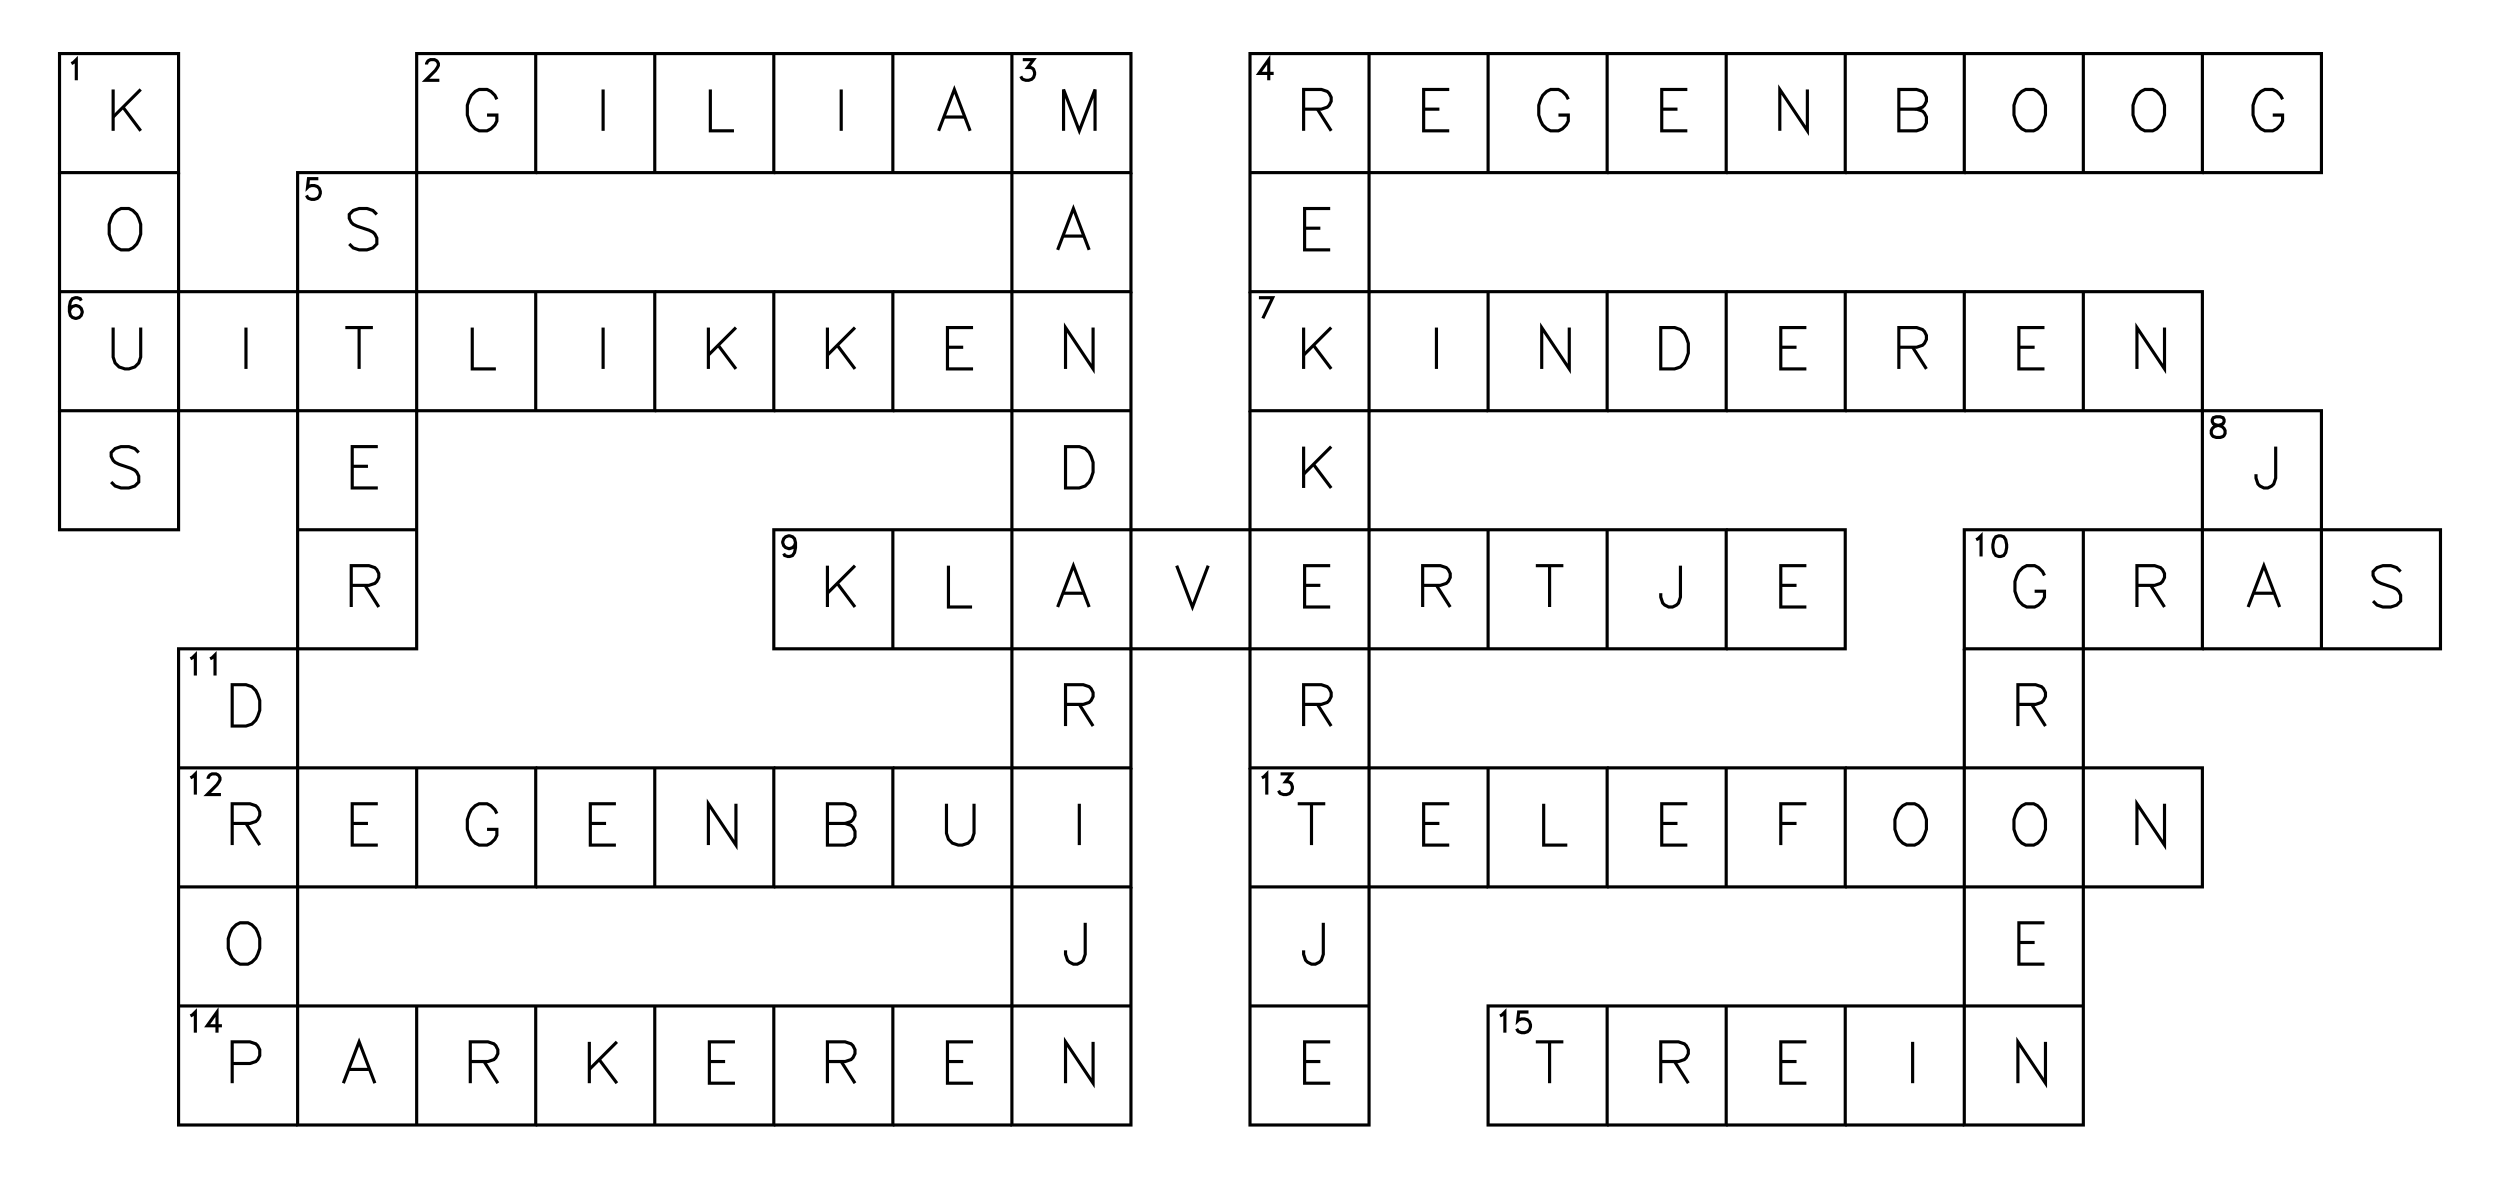 <?xml version="1.0" encoding="utf-8" ?>
<svg xmlns="http://www.w3.org/2000/svg" xmlns:cc="http://creativecommons.org/ns" xmlns:dc="http://purl.org/dc/elements/1.1/" xmlns:ev="http://www.w3.org/2001/xml-events" xmlns:inkscape="http://www.inkscape.org/namespaces/inkscape" xmlns:rdf="http://www.w3.org/1999/02/22-rdf-syntax-ns" xmlns:sodipodi="http://sodipodi.sourceforge.net/DTD/sodipodi-0.dtd" xmlns:xlink="http://www.w3.org/1999/xlink" baseProfile="tiny" height="9.9cm" version="1.2" viewBox="0 0 793.701 374.173" width="21.0cm">
  <defs/>
  <g fill="none" id="layer1" inkscape:groupmode="layer" inkscape:label="1" stroke="#000000" style="display:inline">
    <polygon points="18.898,17.008 18.898,54.803 18.898,54.803 56.693,54.803 56.693,54.803 56.693,17.008 56.693,17.008"/>
    <polyline points="22.662,20.177 23.287,19.865 23.287,19.865 24.225,18.927 24.225,18.927 24.225,25.49"/>
    <line x1="35.92" x2="35.92" y1="28.405" y2="41.531"/>
    <line x1="44.67" x2="35.92" y1="28.405" y2="37.156"/>
    <line x1="39.045" x2="44.67" y1="34.031" y2="41.531"/>
    <polygon points="132.284,17.008 132.284,54.803 132.284,54.803 170.079,54.803 170.079,54.803 170.079,17.008 170.079,17.008"/>
    <polyline points="135.423,20.49 135.423,20.177 135.423,20.177 135.736,19.552 135.736,19.552 136.048,19.24 136.048,19.24 136.673,18.927 136.673,18.927 137.923,18.927 137.923,18.927 138.548,19.24 138.548,19.24 138.861,19.552 138.861,19.552 139.173,20.177 139.173,20.177 139.173,20.802 139.173,20.802 138.861,21.427 138.861,21.427 138.236,22.365 138.236,22.365 135.111,25.49 135.111,25.49 139.486,25.49"/>
    <polyline points="157.744,31.53 157.119,30.28 157.119,30.28 155.869,29.03 155.869,29.03 154.619,28.405 154.619,28.405 152.119,28.405 152.119,28.405 150.869,29.03 150.869,29.03 149.619,30.28 149.619,30.28 148.994,31.53 148.994,31.53 148.369,33.406 148.369,33.406 148.369,36.531 148.369,36.531 148.994,38.406 148.994,38.406 149.619,39.656 149.619,39.656 150.869,40.906 150.869,40.906 152.119,41.531 152.119,41.531 154.619,41.531 154.619,41.531 155.869,40.906 155.869,40.906 157.119,39.656 157.119,39.656 157.744,38.406 157.744,38.406 157.744,36.531 157.744,36.531 154.619,36.531"/>
    <polyline points="170.079,54.803 207.874,54.803 207.874,54.803 245.669,54.803 245.669,54.803 245.669,17.008 245.669,17.008 207.874,17.008 207.874,17.008 170.079,17.008"/>
    <line x1="207.874" x2="207.874" y1="54.803" y2="17.008"/>
    <line x1="191.476" x2="191.476" y1="28.405" y2="41.531"/>
    <polyline points="225.522,28.405 225.522,41.531 225.522,41.531 233.022,41.531"/>
    <polyline points="245.669,54.803 283.465,54.803 283.465,54.803 321.26,54.803 321.26,54.803 359.055,54.803 359.055,54.803 359.055,17.008 359.055,17.008 321.26,17.008 321.26,17.008 283.465,17.008 283.465,17.008 245.669,17.008"/>
    <line x1="283.465" x2="283.465" y1="54.803" y2="17.008"/>
    <line x1="267.067" x2="267.067" y1="28.405" y2="41.531"/>
    <polyline points="359.055,54.803 359.055,92.598 359.055,92.598 321.26,92.598 321.26,92.598 321.26,54.803 321.26,54.803 321.26,17.008"/>
    <polyline points="307.987,41.531 302.987,28.405 302.987,28.405 297.987,41.531"/>
    <line x1="299.862" x2="306.112" y1="37.156" y2="37.156"/>
    <polyline points="324.712,18.927 328.15,18.927 328.15,18.927 326.275,21.427 326.275,21.427 327.212,21.427 327.212,21.427 327.837,21.74 327.837,21.74 328.15,22.052 328.15,22.052 328.462,22.99 328.462,22.99 328.462,23.615 328.462,23.615 328.15,24.552 328.15,24.552 327.525,25.177 327.525,25.177 326.587,25.49 326.587,25.49 325.65,25.49 325.65,25.49 324.712,25.177 324.712,25.177 324.4,24.865 324.4,24.865 324.087,24.24"/>
    <polyline points="347.658,41.531 347.658,28.405 347.658,28.405 342.658,41.531 342.658,41.531 337.658,28.405 337.658,28.405 337.658,41.531"/>
    <polygon points="396.85,17.008 396.85,54.803 396.85,54.803 396.85,92.598 396.85,92.598 434.646,92.598 434.646,92.598 434.646,54.803 434.646,54.803 434.646,17.008 434.646,17.008"/>
    <polyline points="396.85,54.803 434.646,54.803 434.646,54.803 472.441,54.803 472.441,54.803 510.236,54.803 510.236,54.803 510.236,17.008 510.236,17.008 472.441,17.008 472.441,17.008 434.646,17.008"/>
    <polyline points="402.803,25.49 402.803,18.927 402.803,18.927 399.678,23.302 399.678,23.302 404.365,23.302"/>
    <polyline points="413.873,34.656 419.498,34.656 419.498,34.656 421.373,34.031 421.373,34.031 421.998,33.406 421.998,33.406 422.623,32.156 422.623,32.156 422.623,30.905 422.623,30.905 421.998,29.655 421.998,29.655 421.373,29.03 421.373,29.03 419.498,28.405 419.498,28.405 413.873,28.405 413.873,28.405 413.873,41.531"/>
    <line x1="418.248" x2="422.623" y1="34.656" y2="41.531"/>
    <line x1="472.441" x2="472.441" y1="54.803" y2="17.008"/>
    <polyline points="460.106,28.405 451.981,28.405 451.981,28.405 451.981,41.531 451.981,41.531 460.106,41.531"/>
    <line x1="451.981" x2="456.981" y1="34.656" y2="34.656"/>
    <polyline points="497.901,31.53 497.276,30.28 497.276,30.28 496.026,29.03 496.026,29.03 494.776,28.405 494.776,28.405 492.276,28.405 492.276,28.405 491.026,29.03 491.026,29.03 489.776,30.28 489.776,30.28 489.151,31.53 489.151,31.53 488.526,33.406 488.526,33.406 488.526,36.531 488.526,36.531 489.151,38.406 489.151,38.406 489.776,39.656 489.776,39.656 491.026,40.906 491.026,40.906 492.276,41.531 492.276,41.531 494.776,41.531 494.776,41.531 496.026,40.906 496.026,40.906 497.276,39.656 497.276,39.656 497.901,38.406 497.901,38.406 497.901,36.531 497.901,36.531 494.776,36.531"/>
    <polyline points="510.236,54.803 548.032,54.803 548.032,54.803 548.032,17.008 548.032,17.008 510.236,17.008"/>
    <polyline points="535.696,28.405 527.571,28.405 527.571,28.405 527.571,41.531 527.571,41.531 535.696,41.531"/>
    <line x1="527.571" x2="532.571" y1="34.656" y2="34.656"/>
    <polyline points="548.032,54.803 585.827,54.803 585.827,54.803 585.827,17.008 585.827,17.008 548.032,17.008"/>
    <polyline points="573.804,28.405 573.804,41.531 573.804,41.531 565.054,28.405 565.054,28.405 565.054,41.531"/>
    <polyline points="585.827,54.803 623.622,54.803 623.622,54.803 623.622,17.008 623.622,17.008 585.827,17.008"/>
    <polygon points="602.849,28.405 602.849,41.531 602.849,41.531 608.474,41.531 608.474,41.531 610.349,40.906 610.349,40.906 610.974,40.281 610.974,40.281 611.599,39.031 611.599,39.031 611.599,37.156 611.599,37.156 610.974,35.906 610.974,35.906 610.349,35.281 610.349,35.281 608.474,34.656 608.474,34.656 610.349,34.031 610.349,34.031 610.974,33.406 610.974,33.406 611.599,32.156 611.599,32.156 611.599,30.905 611.599,30.905 610.974,29.655 610.974,29.655 610.349,29.03 610.349,29.03 608.474,28.405 608.474,28.405"/>
    <line x1="602.849" x2="608.474" y1="34.656" y2="34.656"/>
    <polyline points="623.622,54.803 661.417,54.803 661.417,54.803 699.213,54.803 699.213,54.803 699.213,17.008 699.213,17.008 661.417,17.008 661.417,17.008 623.622,17.008"/>
    <line x1="661.417" x2="661.417" y1="54.803" y2="17.008"/>
    <polygon points="643.145,28.405 641.895,29.03 641.895,29.03 640.645,30.28 640.645,30.28 640.02,31.53 640.02,31.53 639.395,33.406 639.395,33.406 639.395,36.531 639.395,36.531 640.02,38.406 640.02,38.406 640.645,39.656 640.645,39.656 641.895,40.906 641.895,40.906 643.145,41.531 643.145,41.531 645.645,41.531 645.645,41.531 646.895,40.906 646.895,40.906 648.145,39.656 648.145,39.656 648.77,38.406 648.77,38.406 649.395,36.531 649.395,36.531 649.395,33.406 649.395,33.406 648.77,31.53 648.77,31.53 648.145,30.28 648.145,30.28 646.895,29.03 646.895,29.03 645.645,28.405 645.645,28.405"/>
    <polygon points="680.94,28.405 679.69,29.03 679.69,29.03 678.44,30.28 678.44,30.28 677.815,31.53 677.815,31.53 677.19,33.406 677.19,33.406 677.19,36.531 677.19,36.531 677.815,38.406 677.815,38.406 678.44,39.656 678.44,39.656 679.69,40.906 679.69,40.906 680.94,41.531 680.94,41.531 683.44,41.531 683.44,41.531 684.69,40.906 684.69,40.906 685.94,39.656 685.94,39.656 686.565,38.406 686.565,38.406 687.19,36.531 687.19,36.531 687.19,33.406 687.19,33.406 686.565,31.53 686.565,31.53 685.94,30.28 685.94,30.28 684.69,29.03 684.69,29.03 683.44,28.405 683.44,28.405"/>
    <polyline points="699.213,54.803 737.008,54.803 737.008,54.803 737.008,17.008 737.008,17.008 699.213,17.008"/>
    <polyline points="724.673,31.53 724.048,30.28 724.048,30.28 722.798,29.03 722.798,29.03 721.548,28.405 721.548,28.405 719.048,28.405 719.048,28.405 717.798,29.03 717.798,29.03 716.548,30.28 716.548,30.28 715.923,31.53 715.923,31.53 715.298,33.406 715.298,33.406 715.298,36.531 715.298,36.531 715.923,38.406 715.923,38.406 716.548,39.656 716.548,39.656 717.798,40.906 717.798,40.906 719.048,41.531 719.048,41.531 721.548,41.531 721.548,41.531 722.798,40.906 722.798,40.906 724.048,39.656 724.048,39.656 724.673,38.406 724.673,38.406 724.673,36.531 724.673,36.531 721.548,36.531"/>
    <polyline points="18.898,54.803 18.898,92.598 18.898,92.598 18.898,130.394 18.898,130.394 56.693,130.394 56.693,130.394 94.488,130.394 94.488,130.394 94.488,168.189 94.488,168.189 94.488,205.984 94.488,205.984 132.284,205.984 132.284,205.984 132.284,168.189 132.284,168.189 132.284,130.394 132.284,130.394 170.079,130.394 170.079,130.394 207.874,130.394 207.874,130.394 207.874,92.598 207.874,92.598 170.079,92.598 170.079,92.598 132.284,92.598 132.284,92.598 132.284,54.803 132.284,54.803 94.488,54.803 94.488,54.803 94.488,92.598 94.488,92.598 56.693,92.598 56.693,92.598 56.693,54.803"/>
    <polyline points="18.898,92.598 56.693,92.598 56.693,92.598 56.693,130.394 56.693,130.394 56.693,168.189 56.693,168.189 18.898,168.189 18.898,168.189 18.898,130.394"/>
    <polygon points="38.42,66.201 37.17,66.826 37.17,66.826 35.92,68.076 35.92,68.076 35.295,69.326 35.295,69.326 34.67,71.201 34.67,71.201 34.67,74.326 34.67,74.326 35.295,76.201 35.295,76.201 35.92,77.451 35.92,77.451 37.17,78.701 37.17,78.701 38.42,79.326 38.42,79.326 40.92,79.326 40.92,79.326 42.17,78.701 42.17,78.701 43.42,77.451 43.42,77.451 44.045,76.201 44.045,76.201 44.67,74.326 44.67,74.326 44.67,71.201 44.67,71.201 44.045,69.326 44.045,69.326 43.42,68.076 43.42,68.076 42.17,66.826 42.17,66.826 40.92,66.201 40.92,66.201"/>
    <polygon points="94.488,92.598 132.284,92.598 132.284,92.598 132.284,130.394 132.284,130.394 94.488,130.394 94.488,130.394"/>
    <polyline points="101.066,56.722 97.941,56.722 97.941,56.722 97.628,59.535 97.628,59.535 97.941,59.222 97.941,59.222 98.878,58.91 98.878,58.91 99.816,58.91 99.816,58.91 100.753,59.222 100.753,59.222 101.378,59.847 101.378,59.847 101.691,60.785 101.691,60.785 101.691,61.41 101.691,61.41 101.378,62.347 101.378,62.347 100.753,62.972 100.753,62.972 99.816,63.285 99.816,63.285 98.878,63.285 98.878,63.285 97.941,62.972 97.941,62.972 97.628,62.66 97.628,62.66 97.316,62.035"/>
    <polyline points="119.636,68.076 118.386,66.826 118.386,66.826 116.511,66.201 116.511,66.201 114.011,66.201 114.011,66.201 112.136,66.826 112.136,66.826 110.886,68.076 110.886,68.076 110.886,69.326 110.886,69.326 111.511,70.576 111.511,70.576 112.136,71.201 112.136,71.201 113.386,71.826 113.386,71.826 117.136,73.076 117.136,73.076 118.386,73.701 118.386,73.701 119.011,74.326 119.011,74.326 119.636,75.576 119.636,75.576 119.636,77.451 119.636,77.451 118.386,78.701 118.386,78.701 116.511,79.326 116.511,79.326 114.011,79.326 114.011,79.326 112.136,78.701 112.136,78.701 110.886,77.451"/>
    <polyline points="345.783,79.326 340.783,66.201 340.783,66.201 335.783,79.326"/>
    <line x1="337.658" x2="343.908" y1="74.951" y2="74.951"/>
    <polyline points="422.31,66.201 414.185,66.201 414.185,66.201 414.185,79.326 414.185,79.326 422.31,79.326"/>
    <line x1="414.185" x2="419.185" y1="72.451" y2="72.451"/>
    <polyline points="25.787,95.455 25.475,94.83 25.475,94.83 24.537,94.518 24.537,94.518 23.912,94.518 23.912,94.518 22.975,94.83 22.975,94.83 22.35,95.768 22.35,95.768 22.037,97.33 22.037,97.33 22.037,98.893 22.037,98.893 22.35,100.143 22.35,100.143 22.975,100.768 22.975,100.768 23.912,101.08 23.912,101.08 24.225,101.08 24.225,101.08 25.162,100.768 25.162,100.768 25.787,100.143 25.787,100.143 26.1,99.205 26.1,99.205 26.1,98.893 26.1,98.893 25.787,97.955 25.787,97.955 25.162,97.33 25.162,97.33 24.225,97.018 24.225,97.018 23.912,97.018 23.912,97.018 22.975,97.33 22.975,97.33 22.35,97.955 22.35,97.955 22.037,98.893"/>
    <polyline points="35.92,103.996 35.92,113.371 35.92,113.371 36.545,115.246 36.545,115.246 37.795,116.496 37.795,116.496 39.67,117.121 39.67,117.121 40.92,117.121 40.92,117.121 42.795,116.496 42.795,116.496 44.045,115.246 44.045,115.246 44.67,113.371 44.67,113.371 44.67,103.996"/>
    <line x1="78.091" x2="78.091" y1="103.996" y2="117.121"/>
    <line x1="114.011" x2="114.011" y1="103.996" y2="117.121"/>
    <line x1="109.636" x2="118.386" y1="103.996" y2="103.996"/>
    <line x1="170.079" x2="170.079" y1="130.394" y2="92.598"/>
    <polyline points="149.931,103.996 149.931,117.121 149.931,117.121 157.431,117.121"/>
    <line x1="191.476" x2="191.476" y1="103.996" y2="117.121"/>
    <polyline points="207.874,130.394 245.669,130.394 245.669,130.394 245.669,92.598 245.669,92.598 207.874,92.598"/>
    <line x1="224.897" x2="224.897" y1="103.996" y2="117.121"/>
    <line x1="233.647" x2="224.897" y1="103.996" y2="112.746"/>
    <line x1="228.022" x2="233.647" y1="109.621" y2="117.121"/>
    <polyline points="245.669,130.394 283.465,130.394 283.465,130.394 283.465,92.598 283.465,92.598 245.669,92.598"/>
    <line x1="262.692" x2="262.692" y1="103.996" y2="117.121"/>
    <line x1="271.442" x2="262.692" y1="103.996" y2="112.746"/>
    <line x1="265.817" x2="271.442" y1="109.621" y2="117.121"/>
    <polyline points="283.465,130.394 321.26,130.394 321.26,130.394 321.26,168.189 321.26,168.189 283.465,168.189 283.465,168.189 245.669,168.189 245.669,168.189 245.669,205.984 245.669,205.984 283.465,205.984 283.465,205.984 321.26,205.984 321.26,205.984 321.26,168.189 321.26,168.189 359.055,168.189 359.055,168.189 359.055,130.394 359.055,130.394 359.055,92.598"/>
    <polyline points="359.055,130.394 321.26,130.394 321.26,130.394 321.26,92.598 321.26,92.598 283.465,92.598"/>
    <polyline points="308.925,103.996 300.8,103.996 300.8,103.996 300.8,117.121 300.8,117.121 308.925,117.121"/>
    <line x1="300.8" x2="305.8" y1="110.246" y2="110.246"/>
    <polyline points="347.033,103.996 347.033,117.121 347.033,117.121 338.283,103.996 338.283,103.996 338.283,117.121"/>
    <polyline points="396.85,92.598 396.85,130.394 396.85,130.394 434.646,130.394 434.646,130.394 434.646,92.598 434.646,92.598 472.441,92.598 472.441,92.598 472.441,130.394 472.441,130.394 510.236,130.394 510.236,130.394 510.236,92.598 510.236,92.598 472.441,92.598"/>
    <polyline points="399.678,94.518 404.053,94.518 404.053,94.518 400.928,101.08"/>
    <line x1="413.873" x2="413.873" y1="103.996" y2="117.121"/>
    <line x1="422.623" x2="413.873" y1="103.996" y2="112.746"/>
    <line x1="416.998" x2="422.623" y1="109.621" y2="117.121"/>
    <polyline points="396.85,130.394 396.85,168.189 396.85,168.189 396.85,205.984 396.85,205.984 359.055,205.984 359.055,205.984 359.055,168.189 359.055,168.189 396.85,168.189 396.85,168.189 434.646,168.189 434.646,168.189 434.646,130.394 434.646,130.394 472.441,130.394"/>
    <line x1="456.043" x2="456.043" y1="103.996" y2="117.121"/>
    <polyline points="498.214,103.996 498.214,117.121 498.214,117.121 489.464,103.996 489.464,103.996 489.464,117.121"/>
    <polyline points="510.236,130.394 548.032,130.394 548.032,130.394 548.032,92.598 548.032,92.598 510.236,92.598"/>
    <polygon points="527.259,103.996 527.259,117.121 527.259,117.121 531.634,117.121 531.634,117.121 533.509,116.496 533.509,116.496 534.759,115.246 534.759,115.246 535.384,113.996 535.384,113.996 536.009,112.121 536.009,112.121 536.009,108.996 536.009,108.996 535.384,107.121 535.384,107.121 534.759,105.871 534.759,105.871 533.509,104.621 533.509,104.621 531.634,103.996 531.634,103.996"/>
    <polyline points="548.032,130.394 585.827,130.394 585.827,130.394 585.827,92.598 585.827,92.598 548.032,92.598"/>
    <polyline points="573.492,103.996 565.367,103.996 565.367,103.996 565.367,117.121 565.367,117.121 573.492,117.121"/>
    <line x1="565.367" x2="570.367" y1="110.246" y2="110.246"/>
    <polyline points="585.827,130.394 623.622,130.394 623.622,130.394 623.622,92.598 623.622,92.598 585.827,92.598"/>
    <polyline points="602.849,110.246 608.474,110.246 608.474,110.246 610.349,109.621 610.349,109.621 610.974,108.996 610.974,108.996 611.599,107.746 611.599,107.746 611.599,106.496 611.599,106.496 610.974,105.246 610.974,105.246 610.349,104.621 610.349,104.621 608.474,103.996 608.474,103.996 602.849,103.996 602.849,103.996 602.849,117.121"/>
    <line x1="607.224" x2="611.599" y1="110.246" y2="117.121"/>
    <polyline points="623.622,130.394 661.417,130.394 661.417,130.394 699.213,130.394 699.213,130.394 699.213,92.598 699.213,92.598 661.417,92.598 661.417,92.598 623.622,92.598"/>
    <line x1="661.417" x2="661.417" y1="130.394" y2="92.598"/>
    <polyline points="649.082,103.996 640.957,103.996 640.957,103.996 640.957,117.121 640.957,117.121 649.082,117.121"/>
    <line x1="640.957" x2="645.957" y1="110.246" y2="110.246"/>
    <polyline points="687.19,103.996 687.19,117.121 687.19,117.121 678.44,103.996 678.44,103.996 678.44,117.121"/>
    <polyline points="44.045,143.666 42.795,142.416 42.795,142.416 40.92,141.791 40.92,141.791 38.42,141.791 38.42,141.791 36.545,142.416 36.545,142.416 35.295,143.666 35.295,143.666 35.295,144.916 35.295,144.916 35.92,146.166 35.92,146.166 36.545,146.791 36.545,146.791 37.795,147.416 37.795,147.416 41.545,148.666 41.545,148.666 42.795,149.291 42.795,149.291 43.42,149.916 43.42,149.916 44.045,151.166 44.045,151.166 44.045,153.041 44.045,153.041 42.795,154.291 42.795,154.291 40.92,154.916 40.92,154.916 38.42,154.916 38.42,154.916 36.545,154.291 36.545,154.291 35.295,153.041"/>
    <line x1="94.488" x2="132.284" y1="168.189" y2="168.189"/>
    <polyline points="119.948,141.791 111.823,141.791 111.823,141.791 111.823,154.916 111.823,154.916 119.948,154.916"/>
    <line x1="111.823" x2="116.823" y1="148.041" y2="148.041"/>
    <polygon points="338.283,141.791 338.283,154.916 338.283,154.916 342.658,154.916 342.658,154.916 344.533,154.291 344.533,154.291 345.783,153.041 345.783,153.041 346.408,151.791 346.408,151.791 347.033,149.916 347.033,149.916 347.033,146.791 347.033,146.791 346.408,144.916 346.408,144.916 345.783,143.666 345.783,143.666 344.533,142.416 344.533,142.416 342.658,141.791 342.658,141.791"/>
    <line x1="413.873" x2="413.873" y1="141.791" y2="154.916"/>
    <line x1="422.623" x2="413.873" y1="141.791" y2="150.541"/>
    <line x1="416.998" x2="422.623" y1="147.416" y2="154.916"/>
    <polygon points="699.213,130.394 699.213,168.189 699.213,168.189 737.008,168.189 737.008,168.189 737.008,130.394 737.008,130.394"/>
    <polygon points="703.602,132.313 702.665,132.625 702.665,132.625 702.352,133.25 702.352,133.25 702.352,133.875 702.352,133.875 702.665,134.5 702.665,134.5 703.29,134.813 703.29,134.813 704.54,135.125 704.54,135.125 705.477,135.438 705.477,135.438 706.102,136.063 706.102,136.063 706.415,136.688 706.415,136.688 706.415,137.625 706.415,137.625 706.102,138.25 706.102,138.25 705.79,138.563 705.79,138.563 704.852,138.875 704.852,138.875 703.602,138.875 703.602,138.875 702.665,138.563 702.665,138.563 702.352,138.25 702.352,138.25 702.04,137.625 702.04,137.625 702.04,136.688 702.04,136.688 702.352,136.063 702.352,136.063 702.977,135.438 702.977,135.438 703.915,135.125 703.915,135.125 705.165,134.813 705.165,134.813 705.79,134.5 705.79,134.5 706.102,133.875 706.102,133.875 706.102,133.25 706.102,133.25 705.79,132.625 705.79,132.625 704.852,132.313 704.852,132.313"/>
    <polyline points="722.485,141.791 722.485,151.791 722.485,151.791 721.86,153.666 721.86,153.666 721.235,154.291 721.235,154.291 719.985,154.916 719.985,154.916 718.735,154.916 718.735,154.916 717.485,154.291 717.485,154.291 716.86,153.666 716.86,153.666 716.235,151.791 716.235,151.791 716.235,150.541"/>
    <polyline points="111.511,185.837 117.136,185.837 117.136,185.837 119.011,185.212 119.011,185.212 119.636,184.587 119.636,184.587 120.261,183.337 120.261,183.337 120.261,182.087 120.261,182.087 119.636,180.837 119.636,180.837 119.011,180.212 119.011,180.212 117.136,179.587 117.136,179.587 111.511,179.587 111.511,179.587 111.511,192.712"/>
    <line x1="115.886" x2="120.261" y1="185.837" y2="192.712"/>
    <line x1="283.465" x2="283.465" y1="205.984" y2="168.189"/>
    <polyline points="252.559,172.296 252.247,173.233 252.247,173.233 251.622,173.858 251.622,173.858 250.684,174.171 250.684,174.171 250.372,174.171 250.372,174.171 249.434,173.858 249.434,173.858 248.809,173.233 248.809,173.233 248.497,172.296 248.497,172.296 248.497,171.983 248.497,171.983 248.809,171.046 248.809,171.046 249.434,170.421 249.434,170.421 250.372,170.108 250.372,170.108 250.684,170.108 250.684,170.108 251.622,170.421 251.622,170.421 252.247,171.046 252.247,171.046 252.559,172.296 252.559,172.296 252.559,173.858 252.559,173.858 252.247,175.421 252.247,175.421 251.622,176.358 251.622,176.358 250.684,176.671 250.684,176.671 250.059,176.671 250.059,176.671 249.122,176.358 249.122,176.358 248.809,175.733"/>
    <line x1="262.692" x2="262.692" y1="179.587" y2="192.712"/>
    <line x1="271.442" x2="262.692" y1="179.587" y2="188.337"/>
    <line x1="265.817" x2="271.442" y1="185.212" y2="192.712"/>
    <polyline points="301.112,179.587 301.112,192.712 301.112,192.712 308.612,192.712"/>
    <polygon points="321.26,205.984 359.055,205.984 359.055,205.984 359.055,243.78 359.055,243.78 321.26,243.78 321.26,243.78"/>
    <polyline points="345.783,192.712 340.783,179.587 340.783,179.587 335.783,192.712"/>
    <line x1="337.658" x2="343.908" y1="188.337" y2="188.337"/>
    <polyline points="373.578,179.587 378.578,192.712 378.578,192.712 383.578,179.587"/>
    <polyline points="510.236,205.984 472.441,205.984 472.441,205.984 434.646,205.984 434.646,205.984 434.646,243.78 434.646,243.78 396.85,243.78 396.85,243.78 396.85,205.984 396.85,205.984 434.646,205.984 434.646,205.984 434.646,168.189 434.646,168.189 472.441,168.189 472.441,168.189 510.236,168.189 510.236,168.189 510.236,205.984 510.236,205.984 548.032,205.984 548.032,205.984 548.032,168.189 548.032,168.189 510.236,168.189"/>
    <polyline points="422.31,179.587 414.185,179.587 414.185,179.587 414.185,192.712 414.185,192.712 422.31,192.712"/>
    <line x1="414.185" x2="419.185" y1="185.837" y2="185.837"/>
    <line x1="472.441" x2="472.441" y1="205.984" y2="168.189"/>
    <polyline points="451.668,185.837 457.293,185.837 457.293,185.837 459.168,185.212 459.168,185.212 459.793,184.587 459.793,184.587 460.418,183.337 460.418,183.337 460.418,182.087 460.418,182.087 459.793,180.837 459.793,180.837 459.168,180.212 459.168,180.212 457.293,179.587 457.293,179.587 451.668,179.587 451.668,179.587 451.668,192.712"/>
    <line x1="456.043" x2="460.418" y1="185.837" y2="192.712"/>
    <line x1="491.964" x2="491.964" y1="179.587" y2="192.712"/>
    <line x1="487.589" x2="496.339" y1="179.587" y2="179.587"/>
    <polyline points="533.509,179.587 533.509,189.587 533.509,189.587 532.884,191.462 532.884,191.462 532.259,192.087 532.259,192.087 531.009,192.712 531.009,192.712 529.759,192.712 529.759,192.712 528.509,192.087 528.509,192.087 527.884,191.462 527.884,191.462 527.259,189.587 527.259,189.587 527.259,188.337"/>
    <polyline points="548.032,205.984 585.827,205.984 585.827,205.984 585.827,168.189 585.827,168.189 548.032,168.189"/>
    <polyline points="573.492,179.587 565.367,179.587 565.367,179.587 565.367,192.712 565.367,192.712 573.492,192.712"/>
    <line x1="565.367" x2="570.367" y1="185.837" y2="185.837"/>
    <polygon points="623.622,168.189 623.622,205.984 623.622,205.984 661.417,205.984 661.417,205.984 699.213,205.984 699.213,205.984 699.213,168.189 699.213,168.189 661.417,168.189 661.417,168.189"/>
    <polyline points="623.622,205.984 623.622,243.78 623.622,243.78 661.417,243.78 661.417,243.78 661.417,205.984 661.417,205.984 661.417,168.189"/>
    <polyline points="627.387,171.358 628.012,171.046 628.012,171.046 628.949,170.108 628.949,170.108 628.949,176.671"/>
    <polygon points="634.574,170.108 633.637,170.421 633.637,170.421 633.012,171.358 633.012,171.358 632.699,172.921 632.699,172.921 632.699,173.858 632.699,173.858 633.012,175.421 633.012,175.421 633.637,176.358 633.637,176.358 634.574,176.671 634.574,176.671 635.199,176.671 635.199,176.671 636.137,176.358 636.137,176.358 636.762,175.421 636.762,175.421 637.074,173.858 637.074,173.858 637.074,172.921 637.074,172.921 636.762,171.358 636.762,171.358 636.137,170.421 636.137,170.421 635.199,170.108 635.199,170.108"/>
    <polyline points="649.082,182.712 648.457,181.462 648.457,181.462 647.207,180.212 647.207,180.212 645.957,179.587 645.957,179.587 643.457,179.587 643.457,179.587 642.207,180.212 642.207,180.212 640.957,181.462 640.957,181.462 640.332,182.712 640.332,182.712 639.707,184.587 639.707,184.587 639.707,187.712 639.707,187.712 640.332,189.587 640.332,189.587 640.957,190.837 640.957,190.837 642.207,192.087 642.207,192.087 643.457,192.712 643.457,192.712 645.957,192.712 645.957,192.712 647.207,192.087 647.207,192.087 648.457,190.837 648.457,190.837 649.082,189.587 649.082,189.587 649.082,187.712 649.082,187.712 645.957,187.712"/>
    <polyline points="678.44,185.837 684.065,185.837 684.065,185.837 685.94,185.212 685.94,185.212 686.565,184.587 686.565,184.587 687.19,183.337 687.19,183.337 687.19,182.087 687.19,182.087 686.565,180.837 686.565,180.837 685.94,180.212 685.94,180.212 684.065,179.587 684.065,179.587 678.44,179.587 678.44,179.587 678.44,192.712"/>
    <line x1="682.815" x2="687.19" y1="185.837" y2="192.712"/>
    <polyline points="699.213,205.984 737.008,205.984 737.008,205.984 774.803,205.984 774.803,205.984 774.803,168.189 774.803,168.189 737.008,168.189 737.008,168.189 737.008,205.984"/>
    <polyline points="723.735,192.712 718.735,179.587 718.735,179.587 713.735,192.712"/>
    <line x1="715.61" x2="721.86" y1="188.337" y2="188.337"/>
    <polyline points="762.155,181.462 760.905,180.212 760.905,180.212 759.03,179.587 759.03,179.587 756.53,179.587 756.53,179.587 754.655,180.212 754.655,180.212 753.405,181.462 753.405,181.462 753.405,182.712 753.405,182.712 754.03,183.962 754.03,183.962 754.655,184.587 754.655,184.587 755.905,185.212 755.905,185.212 759.655,186.462 759.655,186.462 760.905,187.087 760.905,187.087 761.53,187.712 761.53,187.712 762.155,188.962 762.155,188.962 762.155,190.837 762.155,190.837 760.905,192.087 760.905,192.087 759.03,192.712 759.03,192.712 756.53,192.712 756.53,192.712 754.655,192.087 754.655,192.087 753.405,190.837"/>
    <polygon points="56.693,205.984 56.693,243.78 56.693,243.78 94.488,243.78 94.488,243.78 94.488,205.984 94.488,205.984"/>
    <polyline points="60.458,209.154 61.083,208.841 61.083,208.841 62.02,207.904 62.02,207.904 62.02,214.466"/>
    <polyline points="66.708,209.154 67.333,208.841 67.333,208.841 68.27,207.904 68.27,207.904 68.27,214.466"/>
    <polygon points="73.716,217.382 73.716,230.507 73.716,230.507 78.091,230.507 78.091,230.507 79.966,229.882 79.966,229.882 81.216,228.632 81.216,228.632 81.841,227.382 81.841,227.382 82.466,225.507 82.466,225.507 82.466,222.382 82.466,222.382 81.841,220.507 81.841,220.507 81.216,219.257 81.216,219.257 79.966,218.007 79.966,218.007 78.091,217.382 78.091,217.382"/>
    <polyline points="338.283,223.632 343.908,223.632 343.908,223.632 345.783,223.007 345.783,223.007 346.408,222.382 346.408,222.382 347.033,221.132 347.033,221.132 347.033,219.882 347.033,219.882 346.408,218.632 346.408,218.632 345.783,218.007 345.783,218.007 343.908,217.382 343.908,217.382 338.283,217.382 338.283,217.382 338.283,230.507"/>
    <line x1="342.658" x2="347.033" y1="223.632" y2="230.507"/>
    <polyline points="413.873,223.632 419.498,223.632 419.498,223.632 421.373,223.007 421.373,223.007 421.998,222.382 421.998,222.382 422.623,221.132 422.623,221.132 422.623,219.882 422.623,219.882 421.998,218.632 421.998,218.632 421.373,218.007 421.373,218.007 419.498,217.382 419.498,217.382 413.873,217.382 413.873,217.382 413.873,230.507"/>
    <line x1="418.248" x2="422.623" y1="223.632" y2="230.507"/>
    <polyline points="640.645,223.632 646.27,223.632 646.27,223.632 648.145,223.007 648.145,223.007 648.77,222.382 648.77,222.382 649.395,221.132 649.395,221.132 649.395,219.882 649.395,219.882 648.77,218.632 648.77,218.632 648.145,218.007 648.145,218.007 646.27,217.382 646.27,217.382 640.645,217.382 640.645,217.382 640.645,230.507"/>
    <line x1="645.02" x2="649.395" y1="223.632" y2="230.507"/>
    <polyline points="56.693,243.78 56.693,281.575 56.693,281.575 56.693,319.37 56.693,319.37 94.488,319.37 94.488,319.37 94.488,281.575 94.488,281.575 94.488,243.78 94.488,243.78 132.284,243.78 132.284,243.78 132.284,281.575 132.284,281.575 170.079,281.575 170.079,281.575 170.079,243.78 170.079,243.78 132.284,243.78"/>
    <polyline points="56.693,281.575 94.488,281.575 94.488,281.575 132.284,281.575"/>
    <polyline points="60.458,246.949 61.083,246.636 61.083,246.636 62.02,245.699 62.02,245.699 62.02,252.261"/>
    <polyline points="66.083,247.261 66.083,246.949 66.083,246.949 66.395,246.324 66.395,246.324 66.708,246.011 66.708,246.011 67.333,245.699 67.333,245.699 68.583,245.699 68.583,245.699 69.208,246.011 69.208,246.011 69.52,246.324 69.52,246.324 69.833,246.949 69.833,246.949 69.833,247.574 69.833,247.574 69.52,248.199 69.52,248.199 68.895,249.136 68.895,249.136 65.77,252.261 65.77,252.261 70.145,252.261"/>
    <polyline points="73.716,261.427 79.341,261.427 79.341,261.427 81.216,260.802 81.216,260.802 81.841,260.177 81.841,260.177 82.466,258.927 82.466,258.927 82.466,257.677 82.466,257.677 81.841,256.427 81.841,256.427 81.216,255.802 81.216,255.802 79.341,255.177 79.341,255.177 73.716,255.177 73.716,255.177 73.716,268.302"/>
    <line x1="78.091" x2="82.466" y1="261.427" y2="268.302"/>
    <polyline points="119.948,255.177 111.823,255.177 111.823,255.177 111.823,268.302 111.823,268.302 119.948,268.302"/>
    <line x1="111.823" x2="116.823" y1="261.427" y2="261.427"/>
    <polyline points="157.744,258.302 157.119,257.052 157.119,257.052 155.869,255.802 155.869,255.802 154.619,255.177 154.619,255.177 152.119,255.177 152.119,255.177 150.869,255.802 150.869,255.802 149.619,257.052 149.619,257.052 148.994,258.302 148.994,258.302 148.369,260.177 148.369,260.177 148.369,263.302 148.369,263.302 148.994,265.177 148.994,265.177 149.619,266.427 149.619,266.427 150.869,267.677 150.869,267.677 152.119,268.302 152.119,268.302 154.619,268.302 154.619,268.302 155.869,267.677 155.869,267.677 157.119,266.427 157.119,266.427 157.744,265.177 157.744,265.177 157.744,263.302 157.744,263.302 154.619,263.302"/>
    <polyline points="170.079,281.575 207.874,281.575 207.874,281.575 245.669,281.575 245.669,281.575 245.669,243.78 245.669,243.78 207.874,243.78 207.874,243.78 170.079,243.78"/>
    <line x1="207.874" x2="207.874" y1="281.575" y2="243.78"/>
    <polyline points="195.539,255.177 187.414,255.177 187.414,255.177 187.414,268.302 187.414,268.302 195.539,268.302"/>
    <line x1="187.414" x2="192.414" y1="261.427" y2="261.427"/>
    <polyline points="233.647,255.177 233.647,268.302 233.647,268.302 224.897,255.177 224.897,255.177 224.897,268.302"/>
    <polyline points="245.669,281.575 283.465,281.575 283.465,281.575 321.26,281.575 321.26,281.575 359.055,281.575 359.055,281.575 359.055,243.78"/>
    <polyline points="283.465,281.575 283.465,243.78 283.465,243.78 245.669,243.78"/>
    <polygon points="262.692,255.177 262.692,268.302 262.692,268.302 268.317,268.302 268.317,268.302 270.192,267.677 270.192,267.677 270.817,267.052 270.817,267.052 271.442,265.802 271.442,265.802 271.442,263.927 271.442,263.927 270.817,262.677 270.817,262.677 270.192,262.052 270.192,262.052 268.317,261.427 268.317,261.427 270.192,260.802 270.192,260.802 270.817,260.177 270.817,260.177 271.442,258.927 271.442,258.927 271.442,257.677 271.442,257.677 270.817,256.427 270.817,256.427 270.192,255.802 270.192,255.802 268.317,255.177 268.317,255.177"/>
    <line x1="262.692" x2="268.317" y1="261.427" y2="261.427"/>
    <polyline points="170.079,319.37 170.079,357.165 170.079,357.165 132.284,357.165 132.284,357.165 94.488,357.165 94.488,357.165 94.488,319.37 94.488,319.37 132.284,319.37 132.284,319.37 170.079,319.37 170.079,319.37 207.874,319.37 207.874,319.37 245.669,319.37 245.669,319.37 283.465,319.37 283.465,319.37 321.26,319.37 321.26,319.37 321.26,281.575 321.26,281.575 321.26,243.78 321.26,243.78 283.465,243.78"/>
    <polyline points="300.487,255.177 300.487,264.552 300.487,264.552 301.112,266.427 301.112,266.427 302.362,267.677 302.362,267.677 304.237,268.302 304.237,268.302 305.487,268.302 305.487,268.302 307.362,267.677 307.362,267.677 308.612,266.427 308.612,266.427 309.237,264.552 309.237,264.552 309.237,255.177"/>
    <line x1="342.658" x2="342.658" y1="255.177" y2="268.302"/>
    <polyline points="396.85,243.78 396.85,281.575 396.85,281.575 396.85,319.37 396.85,319.37 396.85,357.165 396.85,357.165 434.646,357.165 434.646,357.165 434.646,319.37 434.646,319.37 434.646,281.575 434.646,281.575 434.646,243.78 434.646,243.78 472.441,243.78 472.441,243.78 472.441,281.575 472.441,281.575 510.236,281.575 510.236,281.575 510.236,243.78 510.236,243.78 472.441,243.78"/>
    <polyline points="396.85,281.575 434.646,281.575 434.646,281.575 472.441,281.575"/>
    <polyline points="400.615,246.949 401.24,246.636 401.24,246.636 402.178,245.699 402.178,245.699 402.178,252.261"/>
    <polyline points="406.553,245.699 409.99,245.699 409.99,245.699 408.115,248.199 408.115,248.199 409.053,248.199 409.053,248.199 409.678,248.511 409.678,248.511 409.99,248.824 409.99,248.824 410.303,249.761 410.303,249.761 410.303,250.386 410.303,250.386 409.99,251.324 409.99,251.324 409.365,251.949 409.365,251.949 408.428,252.261 408.428,252.261 407.49,252.261 407.49,252.261 406.553,251.949 406.553,251.949 406.24,251.636 406.24,251.636 405.928,251.011"/>
    <line x1="416.373" x2="416.373" y1="255.177" y2="268.302"/>
    <line x1="411.998" x2="420.748" y1="255.177" y2="255.177"/>
    <polyline points="460.106,255.177 451.981,255.177 451.981,255.177 451.981,268.302 451.981,268.302 460.106,268.302"/>
    <line x1="451.981" x2="456.981" y1="261.427" y2="261.427"/>
    <polyline points="490.089,255.177 490.089,268.302 490.089,268.302 497.589,268.302"/>
    <polyline points="510.236,281.575 548.032,281.575 548.032,281.575 585.827,281.575 585.827,281.575 585.827,243.78 585.827,243.78 548.032,243.78 548.032,243.78 510.236,243.78"/>
    <line x1="548.032" x2="548.032" y1="281.575" y2="243.78"/>
    <polyline points="535.696,255.177 527.571,255.177 527.571,255.177 527.571,268.302 527.571,268.302 535.696,268.302"/>
    <line x1="527.571" x2="532.571" y1="261.427" y2="261.427"/>
    <polyline points="573.492,255.177 565.367,255.177 565.367,255.177 565.367,268.302"/>
    <line x1="565.367" x2="570.367" y1="261.427" y2="261.427"/>
    <polyline points="585.827,281.575 623.622,281.575 623.622,281.575 661.417,281.575 661.417,281.575 699.213,281.575 699.213,281.575 699.213,243.78 699.213,243.78 661.417,243.78 661.417,243.78 661.417,281.575 661.417,281.575 661.417,319.37 661.417,319.37 661.417,357.165 661.417,357.165 623.622,357.165 623.622,357.165 623.622,319.37 623.622,319.37 585.827,319.37 585.827,319.37 548.032,319.37 548.032,319.37 510.236,319.37 510.236,319.37 472.441,319.37 472.441,319.37 472.441,357.165 472.441,357.165 510.236,357.165 510.236,357.165 510.236,319.37"/>
    <polyline points="661.417,319.37 623.622,319.37 623.622,319.37 623.622,281.575 623.622,281.575 623.622,243.78 623.622,243.78 585.827,243.78"/>
    <polygon points="605.349,255.177 604.099,255.802 604.099,255.802 602.849,257.052 602.849,257.052 602.224,258.302 602.224,258.302 601.599,260.177 601.599,260.177 601.599,263.302 601.599,263.302 602.224,265.177 602.224,265.177 602.849,266.427 602.849,266.427 604.099,267.677 604.099,267.677 605.349,268.302 605.349,268.302 607.849,268.302 607.849,268.302 609.099,267.677 609.099,267.677 610.349,266.427 610.349,266.427 610.974,265.177 610.974,265.177 611.599,263.302 611.599,263.302 611.599,260.177 611.599,260.177 610.974,258.302 610.974,258.302 610.349,257.052 610.349,257.052 609.099,255.802 609.099,255.802 607.849,255.177 607.849,255.177"/>
    <polygon points="643.145,255.177 641.895,255.802 641.895,255.802 640.645,257.052 640.645,257.052 640.02,258.302 640.02,258.302 639.395,260.177 639.395,260.177 639.395,263.302 639.395,263.302 640.02,265.177 640.02,265.177 640.645,266.427 640.645,266.427 641.895,267.677 641.895,267.677 643.145,268.302 643.145,268.302 645.645,268.302 645.645,268.302 646.895,267.677 646.895,267.677 648.145,266.427 648.145,266.427 648.77,265.177 648.77,265.177 649.395,263.302 649.395,263.302 649.395,260.177 649.395,260.177 648.77,258.302 648.77,258.302 648.145,257.052 648.145,257.052 646.895,255.802 646.895,255.802 645.645,255.177 645.645,255.177"/>
    <polyline points="687.19,255.177 687.19,268.302 687.19,268.302 678.44,255.177 678.44,255.177 678.44,268.302"/>
    <polygon points="76.216,292.972 74.966,293.597 74.966,293.597 73.716,294.847 73.716,294.847 73.091,296.097 73.091,296.097 72.466,297.972 72.466,297.972 72.466,301.097 72.466,301.097 73.091,302.972 73.091,302.972 73.716,304.222 73.716,304.222 74.966,305.472 74.966,305.472 76.216,306.097 76.216,306.097 78.716,306.097 78.716,306.097 79.966,305.472 79.966,305.472 81.216,304.222 81.216,304.222 81.841,302.972 81.841,302.972 82.466,301.097 82.466,301.097 82.466,297.972 82.466,297.972 81.841,296.097 81.841,296.097 81.216,294.847 81.216,294.847 79.966,293.597 79.966,293.597 78.716,292.972 78.716,292.972"/>
    <polyline points="359.055,319.37 359.055,357.165 359.055,357.165 321.26,357.165 321.26,357.165 321.26,319.37 321.26,319.37 359.055,319.37 359.055,319.37 359.055,281.575"/>
    <polyline points="344.533,292.972 344.533,302.972 344.533,302.972 343.908,304.847 343.908,304.847 343.283,305.472 343.283,305.472 342.033,306.097 342.033,306.097 340.783,306.097 340.783,306.097 339.533,305.472 339.533,305.472 338.908,304.847 338.908,304.847 338.283,302.972 338.283,302.972 338.283,301.722"/>
    <line x1="396.85" x2="434.646" y1="319.37" y2="319.37"/>
    <polyline points="420.123,292.972 420.123,302.972 420.123,302.972 419.498,304.847 419.498,304.847 418.873,305.472 418.873,305.472 417.623,306.097 417.623,306.097 416.373,306.097 416.373,306.097 415.123,305.472 415.123,305.472 414.498,304.847 414.498,304.847 413.873,302.972 413.873,302.972 413.873,301.722"/>
    <polyline points="649.082,292.972 640.957,292.972 640.957,292.972 640.957,306.097 640.957,306.097 649.082,306.097"/>
    <line x1="640.957" x2="645.957" y1="299.222" y2="299.222"/>
    <polyline points="56.693,319.37 56.693,357.165 56.693,357.165 94.488,357.165"/>
    <polyline points="60.458,322.539 61.083,322.227 61.083,322.227 62.02,321.289 62.02,321.289 62.02,327.852"/>
    <polyline points="68.895,327.852 68.895,321.289 68.895,321.289 65.77,325.664 65.77,325.664 70.458,325.664"/>
    <polyline points="73.716,337.643 79.341,337.643 79.341,337.643 81.216,337.018 81.216,337.018 81.841,336.393 81.841,336.393 82.466,335.143 82.466,335.143 82.466,333.268 82.466,333.268 81.841,332.018 81.841,332.018 81.216,331.393 81.216,331.393 79.341,330.768 79.341,330.768 73.716,330.768 73.716,330.768 73.716,343.893"/>
    <line x1="132.284" x2="132.284" y1="357.165" y2="319.37"/>
    <polyline points="119.011,343.893 114.011,330.768 114.011,330.768 109.011,343.893"/>
    <line x1="110.886" x2="117.136" y1="339.518" y2="339.518"/>
    <polyline points="149.306,337.018 154.931,337.018 154.931,337.018 156.806,336.393 156.806,336.393 157.431,335.768 157.431,335.768 158.056,334.518 158.056,334.518 158.056,333.268 158.056,333.268 157.431,332.018 157.431,332.018 156.806,331.393 156.806,331.393 154.931,330.768 154.931,330.768 149.306,330.768 149.306,330.768 149.306,343.893"/>
    <line x1="153.681" x2="158.056" y1="337.018" y2="343.893"/>
    <polyline points="170.079,357.165 207.874,357.165 207.874,357.165 245.669,357.165 245.669,357.165 245.669,319.37"/>
    <line x1="207.874" x2="207.874" y1="357.165" y2="319.37"/>
    <line x1="187.101" x2="187.101" y1="330.768" y2="343.893"/>
    <line x1="195.851" x2="187.101" y1="330.768" y2="339.518"/>
    <line x1="190.226" x2="195.851" y1="336.393" y2="343.893"/>
    <polyline points="233.334,330.768 225.209,330.768 225.209,330.768 225.209,343.893 225.209,343.893 233.334,343.893"/>
    <line x1="225.209" x2="230.209" y1="337.018" y2="337.018"/>
    <polyline points="245.669,357.165 283.465,357.165 283.465,357.165 283.465,319.37"/>
    <polyline points="262.692,337.018 268.317,337.018 268.317,337.018 270.192,336.393 270.192,336.393 270.817,335.768 270.817,335.768 271.442,334.518 271.442,334.518 271.442,333.268 271.442,333.268 270.817,332.018 270.817,332.018 270.192,331.393 270.192,331.393 268.317,330.768 268.317,330.768 262.692,330.768 262.692,330.768 262.692,343.893"/>
    <line x1="267.067" x2="271.442" y1="337.018" y2="343.893"/>
    <line x1="283.465" x2="321.26" y1="357.165" y2="357.165"/>
    <polyline points="308.925,330.768 300.8,330.768 300.8,330.768 300.8,343.893 300.8,343.893 308.925,343.893"/>
    <line x1="300.8" x2="305.8" y1="337.018" y2="337.018"/>
    <polyline points="347.033,330.768 347.033,343.893 347.033,343.893 338.283,330.768 338.283,330.768 338.283,343.893"/>
    <polyline points="422.31,330.768 414.185,330.768 414.185,330.768 414.185,343.893 414.185,343.893 422.31,343.893"/>
    <line x1="414.185" x2="419.185" y1="337.018" y2="337.018"/>
    <polyline points="476.206,322.539 476.831,322.227 476.831,322.227 477.768,321.289 477.768,321.289 477.768,327.852"/>
    <polyline points="485.268,321.289 482.143,321.289 482.143,321.289 481.831,324.102 481.831,324.102 482.143,323.789 482.143,323.789 483.081,323.477 483.081,323.477 484.018,323.477 484.018,323.477 484.956,323.789 484.956,323.789 485.581,324.414 485.581,324.414 485.893,325.352 485.893,325.352 485.893,325.977 485.893,325.977 485.581,326.914 485.581,326.914 484.956,327.539 484.956,327.539 484.018,327.852 484.018,327.852 483.081,327.852 483.081,327.852 482.143,327.539 482.143,327.539 481.831,327.227 481.831,327.227 481.518,326.602"/>
    <line x1="491.964" x2="491.964" y1="330.768" y2="343.893"/>
    <line x1="487.589" x2="496.339" y1="330.768" y2="330.768"/>
    <polyline points="510.236,357.165 548.032,357.165 548.032,357.165 548.032,319.37"/>
    <polyline points="527.259,337.018 532.884,337.018 532.884,337.018 534.759,336.393 534.759,336.393 535.384,335.768 535.384,335.768 536.009,334.518 536.009,334.518 536.009,333.268 536.009,333.268 535.384,332.018 535.384,332.018 534.759,331.393 534.759,331.393 532.884,330.768 532.884,330.768 527.259,330.768 527.259,330.768 527.259,343.893"/>
    <line x1="531.634" x2="536.009" y1="337.018" y2="343.893"/>
    <polyline points="548.032,357.165 585.827,357.165 585.827,357.165 585.827,319.37"/>
    <polyline points="573.492,330.768 565.367,330.768 565.367,330.768 565.367,343.893 565.367,343.893 573.492,343.893"/>
    <line x1="565.367" x2="570.367" y1="337.018" y2="337.018"/>
    <line x1="585.827" x2="623.622" y1="357.165" y2="357.165"/>
    <line x1="607.224" x2="607.224" y1="330.768" y2="343.893"/>
    <polyline points="649.395,330.768 649.395,343.893 649.395,343.893 640.645,330.768 640.645,330.768 640.645,343.893"/>
  </g>
</svg>
